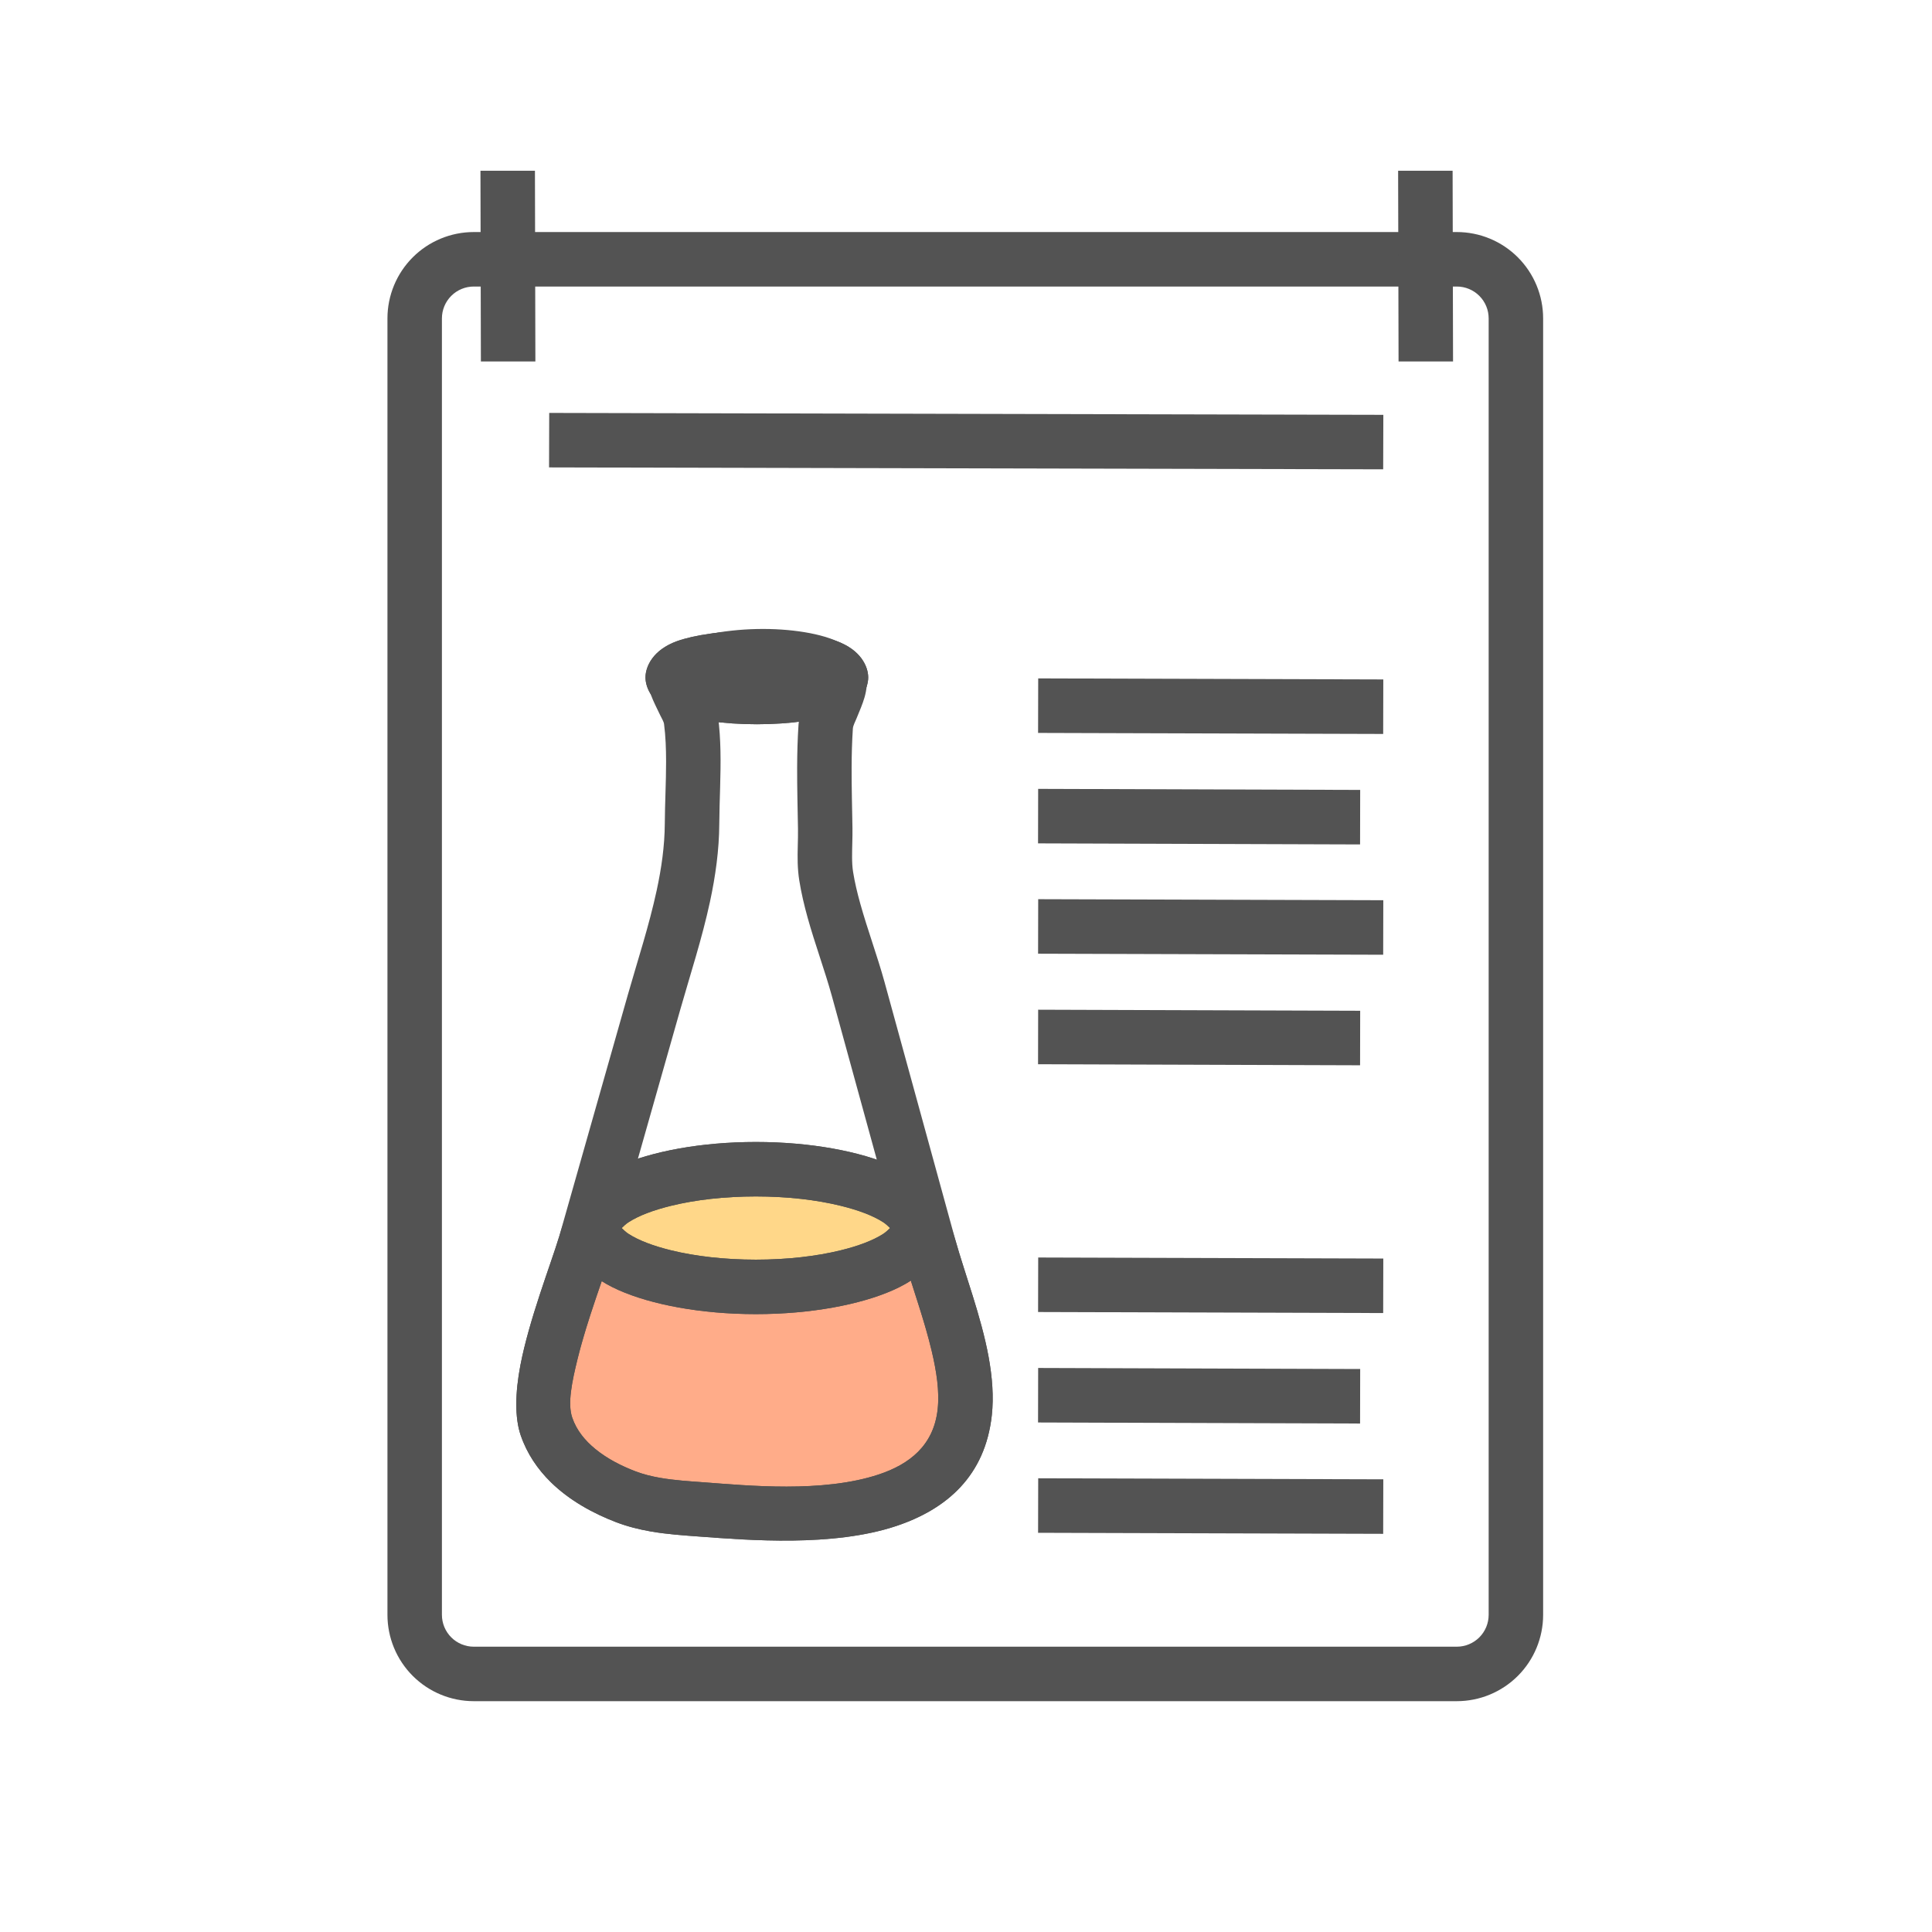 <?xml version="1.0" encoding="UTF-8" standalone="no"?>
<!DOCTYPE svg PUBLIC "-//W3C//DTD SVG 1.1//EN" "http://www.w3.org/Graphics/SVG/1.1/DTD/svg11.dtd">
<svg width="100%" height="100%" viewBox="0 0 1182 1182" version="1.1" style="fill-rule:evenodd;clip-rule:evenodd;stroke-linejoin:round;stroke-miterlimit:2;">
    <g transform="matrix(0.717,0,0,0.783,51.107,261.204)">
        <g transform="matrix(0.501,0,0,0.501,269.257,-304.064)">
            <path d="M317.074,1881.82C319.015,1875.98 321.502,1860.14 325.812,1865.09C402.809,1953.54 789.465,1968.88 882.219,1854.24C890.83,1843.59 899.051,1874.29 902.594,1885.87C925.914,1962.06 972.896,2063.94 963.373,2143.64C941.103,2330.01 648.065,2304.11 515.482,2295.18C472.001,2292.25 427.594,2289.87 386.152,2275.4C331.738,2256.4 272.138,2222.47 250.945,2165.61C226.434,2099.85 295.369,1947.12 317.074,1881.82Z" style="fill:rgb(255,172,137);"/>
        </g>
        <g transform="matrix(0.501,0,0,0.501,269.257,-304.064)">
            <path d="M272.682,1869.47C274.937,1862.69 279.321,1848.3 283.185,1842.72C291.408,1830.86 302.423,1825.54 311.714,1823.23C326.438,1819.57 345.221,1819.25 362.109,1838.65C372.79,1850.92 392.663,1859.9 416.838,1867.95C467.96,1884.97 537.151,1893.77 606.342,1893.38C663.725,1893.06 721.189,1886.4 768.331,1871.91C801.31,1861.78 829.137,1848.5 844.923,1828.99C858.292,1812.47 874.04,1809.32 887.088,1809.6C899.097,1809.87 912.546,1813.86 924.018,1825.57C932.931,1834.66 943.34,1861.58 947.274,1874.43C963.689,1928.06 991.382,1994.21 1003.94,2056.76C1010.33,2088.62 1012.91,2119.68 1009.5,2148.25C998.214,2242.67 932.93,2294.76 846.371,2321.12C738.88,2353.85 595.483,2343.12 512.075,2337.5C484.453,2335.64 456.486,2333.91 429.049,2329.57C408.868,2326.38 388.969,2321.81 369.605,2315.05C330.949,2301.55 290.292,2281.26 258.576,2252.79C235.952,2232.49 217.768,2208.12 207.029,2179.3C196.935,2152.22 197.584,2113.32 206.574,2070.42C221.522,1999.09 257.819,1914.19 272.682,1869.47ZM347.529,1932.69C333.803,1969.28 316.024,2015.75 304.111,2059.91C294.376,2095.99 286.675,2129.95 294.861,2151.92C302.409,2172.17 317.096,2188.13 334.351,2201.02C355.025,2216.48 379.477,2227.64 402.698,2235.75C416.423,2240.54 430.56,2243.67 444.864,2245.93C469.32,2249.8 494.266,2251.2 518.888,2252.85C593.252,2257.86 721.226,2269.77 817.06,2240.59C868.913,2224.8 910.491,2195.59 917.25,2139.03C920.6,2110.99 915.316,2079.82 907.152,2048.22C896.101,2005.44 879.537,1962.06 866.38,1923.34C855.135,1929.85 842.881,1935.78 829.728,1941.11C769.1,1965.68 688.032,1977.8 606.916,1978.26C525.884,1978.72 444.976,1967.64 385.104,1947.71C371.542,1943.19 358.978,1938.15 347.529,1932.69Z" style="fill:rgb(83,83,83);"/>
        </g>
        <g transform="matrix(0.546,0,0,0.486,120.699,-181.411)">
            <ellipse cx="829.662" cy="1661.24" rx="254.429" ry="94.597" style="fill:rgb(255,215,137);"/>
            <path d="M829.662,1522.86C915.982,1522.86 993.012,1538.26 1043.79,1561.31C1099.87,1586.77 1126.68,1625.79 1126.68,1661.24C1126.68,1696.68 1099.87,1735.7 1043.79,1761.17C993.012,1784.22 915.982,1799.62 829.662,1799.62C743.343,1799.62 666.313,1784.22 615.534,1761.17C559.452,1735.7 532.648,1696.68 532.648,1661.24C532.648,1625.79 559.452,1586.77 615.534,1561.31C666.313,1538.26 743.343,1522.86 829.662,1522.86ZM619.911,1661.24C622.547,1663.93 626.81,1668.05 630.529,1670.52C646.79,1681.34 669.863,1690.16 697.358,1697.09C735.117,1706.6 780.663,1712.05 829.662,1712.05C878.661,1712.05 924.208,1706.6 961.967,1697.09C989.462,1690.16 1012.53,1681.34 1028.8,1670.52C1032.52,1668.05 1036.78,1663.93 1039.41,1661.24C1036.78,1658.54 1032.52,1654.43 1028.8,1651.96C1012.53,1641.13 989.462,1632.31 961.967,1625.39C924.208,1615.88 878.661,1610.42 829.662,1610.42C780.663,1610.42 735.117,1615.88 697.358,1625.39C669.863,1632.31 646.79,1641.13 630.529,1651.96C626.81,1654.43 622.547,1658.54 619.911,1661.24Z" style="fill:rgb(83,83,83);"/>
        </g>
        <g transform="matrix(0.546,0,0,0.486,120.699,-181.411)">
            <path d="M829.662,1522.86C915.982,1522.86 993.012,1538.26 1043.79,1561.31C1099.87,1586.77 1126.68,1625.79 1126.68,1661.24C1126.68,1696.68 1099.87,1735.7 1043.79,1761.17C993.012,1784.22 915.982,1799.62 829.662,1799.62C743.343,1799.62 666.313,1784.22 615.534,1761.17C559.452,1735.7 532.648,1696.68 532.648,1661.24C532.648,1625.79 559.452,1586.77 615.534,1561.31C666.313,1538.26 743.343,1522.86 829.662,1522.86ZM619.911,1661.24C622.547,1663.93 626.81,1668.05 630.529,1670.52C646.79,1681.34 669.863,1690.16 697.358,1697.09C735.117,1706.6 780.663,1712.05 829.662,1712.05C878.661,1712.05 924.208,1706.6 961.967,1697.09C989.462,1690.16 1012.53,1681.34 1028.8,1670.52C1032.52,1668.05 1036.78,1663.93 1039.41,1661.24C1036.78,1658.54 1032.52,1654.43 1028.8,1651.96C1012.53,1641.13 989.462,1632.31 961.967,1625.39C924.208,1615.88 878.661,1610.42 829.662,1610.42C780.663,1610.42 735.117,1615.88 697.358,1625.39C669.863,1632.31 646.79,1641.13 630.529,1651.96C626.81,1654.43 622.547,1658.54 619.911,1661.24Z" style="fill:rgb(83,83,83);"/>
        </g>
        <g transform="matrix(0.501,0,0,0.501,269.257,-304.064)">
            <path d="M452.536,1225.25C452.753,1194.24 454.738,1161.37 454.733,1128.97C454.729,1108.97 453.961,1089.16 451.26,1070.21C450.716,1066.39 447.318,1061.49 444.608,1056.32C438.741,1045.12 432.594,1034 429.579,1026.27C426.364,1018.04 425.324,1010.97 425.319,1005.87C425.3,985.102 437.655,963.017 468.269,947.861C497.963,933.16 553.354,923.196 609.193,922.071C665.57,920.937 721.788,929.018 752.52,944.093C779.016,957.092 792.664,975.809 795.952,995.478C797.502,1004.75 796.639,1016.15 792.736,1028.62C789.579,1038.7 784.145,1050.28 779.047,1061.59C776.434,1067.38 773.183,1072.78 772.849,1077.35C771.366,1097.6 770.817,1117.86 770.737,1138.12C770.613,1169.59 771.612,1201.06 772.162,1232.53C772.423,1247.42 771.429,1262.63 771.509,1277.72C771.55,1285.52 771.886,1293.29 773.225,1300.9C776.088,1317.21 780.335,1333.49 785.262,1349.71C797.761,1390.88 814.435,1431.74 826.557,1471.93L947.274,1874.43C963.689,1928.06 991.382,1994.21 1003.94,2056.76C1010.33,2088.62 1012.91,2119.68 1009.5,2148.25C998.214,2242.67 932.93,2294.76 846.371,2321.12C738.88,2353.85 595.483,2343.12 512.075,2337.5C484.453,2335.64 456.486,2333.91 429.049,2329.57C408.868,2326.38 388.969,2321.81 369.605,2315.05C330.949,2301.55 290.292,2281.26 258.576,2252.79C235.952,2232.49 217.768,2208.12 207.029,2179.3C196.935,2152.22 197.584,2113.32 206.574,2070.42C221.522,1999.09 257.819,1914.19 272.682,1869.47L389.684,1492.24C406.237,1439.09 425.721,1384.94 438.702,1329.79C446.806,1295.37 452.343,1260.54 452.536,1225.31L452.536,1225.25ZM698.797,1016.08C691.388,1013.88 681.632,1011.27 673.652,1010.15C626.987,1003.62 563.579,1005.71 526.716,1017C533.638,1031.27 541.935,1049.81 543.278,1059.24C545.715,1076.34 546.908,1094.02 547.334,1111.95C548.238,1149.96 545.586,1189.15 545.33,1225.78C545.101,1266.87 538.87,1307.51 529.419,1347.66C516.01,1404.62 496.028,1460.6 478.929,1515.49L361.466,1894.16C349.032,1931.57 320.809,1998.02 304.111,2059.91C294.376,2095.99 286.675,2129.95 294.861,2151.92C302.409,2172.17 317.096,2188.13 334.351,2201.02C355.025,2216.48 379.477,2227.64 402.698,2235.75C416.423,2240.54 430.56,2243.67 444.864,2245.93C469.32,2249.8 494.266,2251.2 518.888,2252.85C593.252,2257.86 721.226,2269.77 817.06,2240.59C868.913,2224.8 910.491,2195.59 917.25,2139.03C920.6,2110.99 915.316,2079.82 907.152,2048.22C893.548,1995.55 871.586,1941.98 857.914,1897.31L737.101,1494.5C724.994,1454.35 708.335,1413.54 695.851,1372.42C689.991,1353.13 685.009,1333.76 681.603,1314.37C680.001,1305.24 679.189,1295.99 678.875,1286.68C678.283,1269.12 679.683,1251.29 679.379,1233.89C678.818,1201.87 677.816,1169.84 677.942,1137.82C678.029,1115.76 678.647,1093.71 680.26,1071.67C681.083,1060.43 685.603,1046.51 691.882,1032.31C693.889,1027.77 696.506,1021.57 698.797,1016.08Z" style="fill:rgb(83,83,83);"/>
        </g>
        <g transform="matrix(0.555,0,0,0.501,116.88,-234.055)">
            <path d="M824.582,784.787C876.27,784.787 921.649,791.825 947.704,801.404C984.128,814.797 995.789,840.723 995.789,857.818C995.789,874.912 984.128,900.838 947.704,914.231C921.649,923.81 876.27,930.848 824.582,930.848C772.893,930.848 727.514,923.81 701.46,914.231C665.036,900.838 653.375,874.912 653.375,857.818C653.375,840.723 665.036,814.797 701.46,801.404C727.514,791.825 772.893,784.787 824.582,784.787Z" style="fill:rgb(83,83,83);"/>
        </g>
        <g transform="matrix(0.555,0,0,0.501,116.88,-234.055)">
            <path d="M824.582,784.787C876.27,784.787 921.649,791.825 947.704,801.404C984.128,814.797 995.789,840.723 995.789,857.818C995.789,874.912 984.128,900.838 947.704,914.231C921.649,923.81 876.27,930.848 824.582,930.848C772.893,930.848 727.514,923.81 701.46,914.231C665.036,900.838 653.375,874.912 653.375,857.818C653.375,840.723 665.036,814.797 701.46,801.404C727.514,791.825 772.893,784.787 824.582,784.787Z" style="fill:rgb(83,83,83);"/>
        </g>
    </g>
    <g id="Layer1">
        <g transform="matrix(1.007,0,0,1,-6.889,0)">
            <path d="M944.369,194.8L944.369,987.948C944.369,1001.96 938.843,1015.4 929.006,1025.31C919.17,1035.21 905.829,1040.78 891.918,1040.78L294.686,1040.78C280.775,1040.78 267.434,1035.21 257.598,1025.31C247.762,1015.4 242.236,1001.96 242.236,987.948L242.236,194.8C242.236,180.788 247.762,167.35 257.598,157.442C267.434,147.534 280.775,141.967 294.686,141.967L891.918,141.967C905.829,141.967 919.17,147.534 929.006,157.442C938.843,167.35 944.369,180.788 944.369,194.8ZM911.277,194.8C911.277,192.214 910.767,189.682 909.803,187.338C908.839,184.994 907.422,182.84 905.607,181.012C903.791,179.183 901.653,177.756 899.326,176.785C897,175.814 894.485,175.301 891.918,175.301L294.686,175.301C292.119,175.301 289.605,175.814 287.278,176.785C284.951,177.756 282.813,179.183 280.998,181.012C279.182,182.84 277.765,184.994 276.801,187.338C275.838,189.682 275.328,192.214 275.328,194.8L275.328,987.948C275.328,990.534 275.838,993.067 276.801,995.41C277.765,997.754 279.182,999.908 280.998,1001.74C282.813,1003.57 284.951,1004.99 287.278,1005.96C289.605,1006.93 292.119,1007.45 294.686,1007.45L891.918,1007.45C894.485,1007.45 897,1006.93 899.326,1005.96C901.653,1004.99 903.791,1003.57 905.607,1001.74C907.422,999.908 908.839,997.754 909.803,995.41C910.767,993.067 911.277,990.534 911.277,987.948L911.277,194.8Z" style="fill:rgb(83,83,83);"/>
        </g>
        <g transform="matrix(1.116,0,0,1,-66.496,-15.524)">
            <path d="M360.581,301.485L360.666,268.152L817.941,269.32L817.855,302.653L360.581,301.485Z" style="fill:rgb(83,83,83);"/>
        </g>
        <g transform="matrix(-0.003,-0.195,1,-0,27.111,277.706)">
            <path d="M290.021,301.305L290.106,267.971L888.5,269.5L888.415,302.834L290.021,301.305Z" style="fill:rgb(83,83,83);"/>
        </g>
        <g transform="matrix(-0.003,-0.195,1,-0,588.54,277.706)">
            <path d="M290.021,301.305L290.106,267.971L888.5,269.5L888.415,302.834L290.021,301.305Z" style="fill:rgb(83,83,83);"/>
        </g>
        <g transform="matrix(0.416,-0,-0,0.488,495.57,292.765)">
            <path d="M335.41,318.928L335.584,250.58L843.112,251.877L842.937,320.225L335.41,318.928Z" style="fill:rgb(83,83,83);"/>
        </g>
        <g transform="matrix(0.416,-0,-0,0.488,495.57,647.058)">
            <path d="M335.41,318.928L335.584,250.58L843.112,251.877L842.937,320.225L335.41,318.928Z" style="fill:rgb(83,83,83);"/>
        </g>
        <g transform="matrix(0.416,-0,-0,0.488,495.57,427.84)">
            <path d="M335.41,318.928L335.584,250.58L843.112,251.877L842.937,320.225L335.41,318.928Z" style="fill:rgb(83,83,83);"/>
        </g>
        <g transform="matrix(0.416,-0,-0,0.488,495.57,782.133)">
            <path d="M335.41,318.928L335.584,250.58L843.112,251.877L842.937,320.225L335.41,318.928Z" style="fill:rgb(83,83,83);"/>
        </g>
        <g transform="matrix(0.383,-0,-0,0.488,507.933,360.352)">
            <path d="M331.974,318.919L332.149,250.571L846.547,251.886L846.373,320.234L331.974,318.919Z" style="fill:rgb(83,83,83);"/>
        </g>
        <g transform="matrix(0.383,-0,-0,0.488,507.933,714.645)">
            <path d="M331.974,318.919L332.149,250.571L846.547,251.886L846.373,320.234L331.974,318.919Z" style="fill:rgb(83,83,83);"/>
        </g>
        <g transform="matrix(0.383,-0,-0,0.488,507.933,495.465)">
            <path d="M331.974,318.919L332.149,250.571L846.547,251.886L846.373,320.234L331.974,318.919Z" style="fill:rgb(83,83,83);"/>
        </g>
    </g>
</svg>
